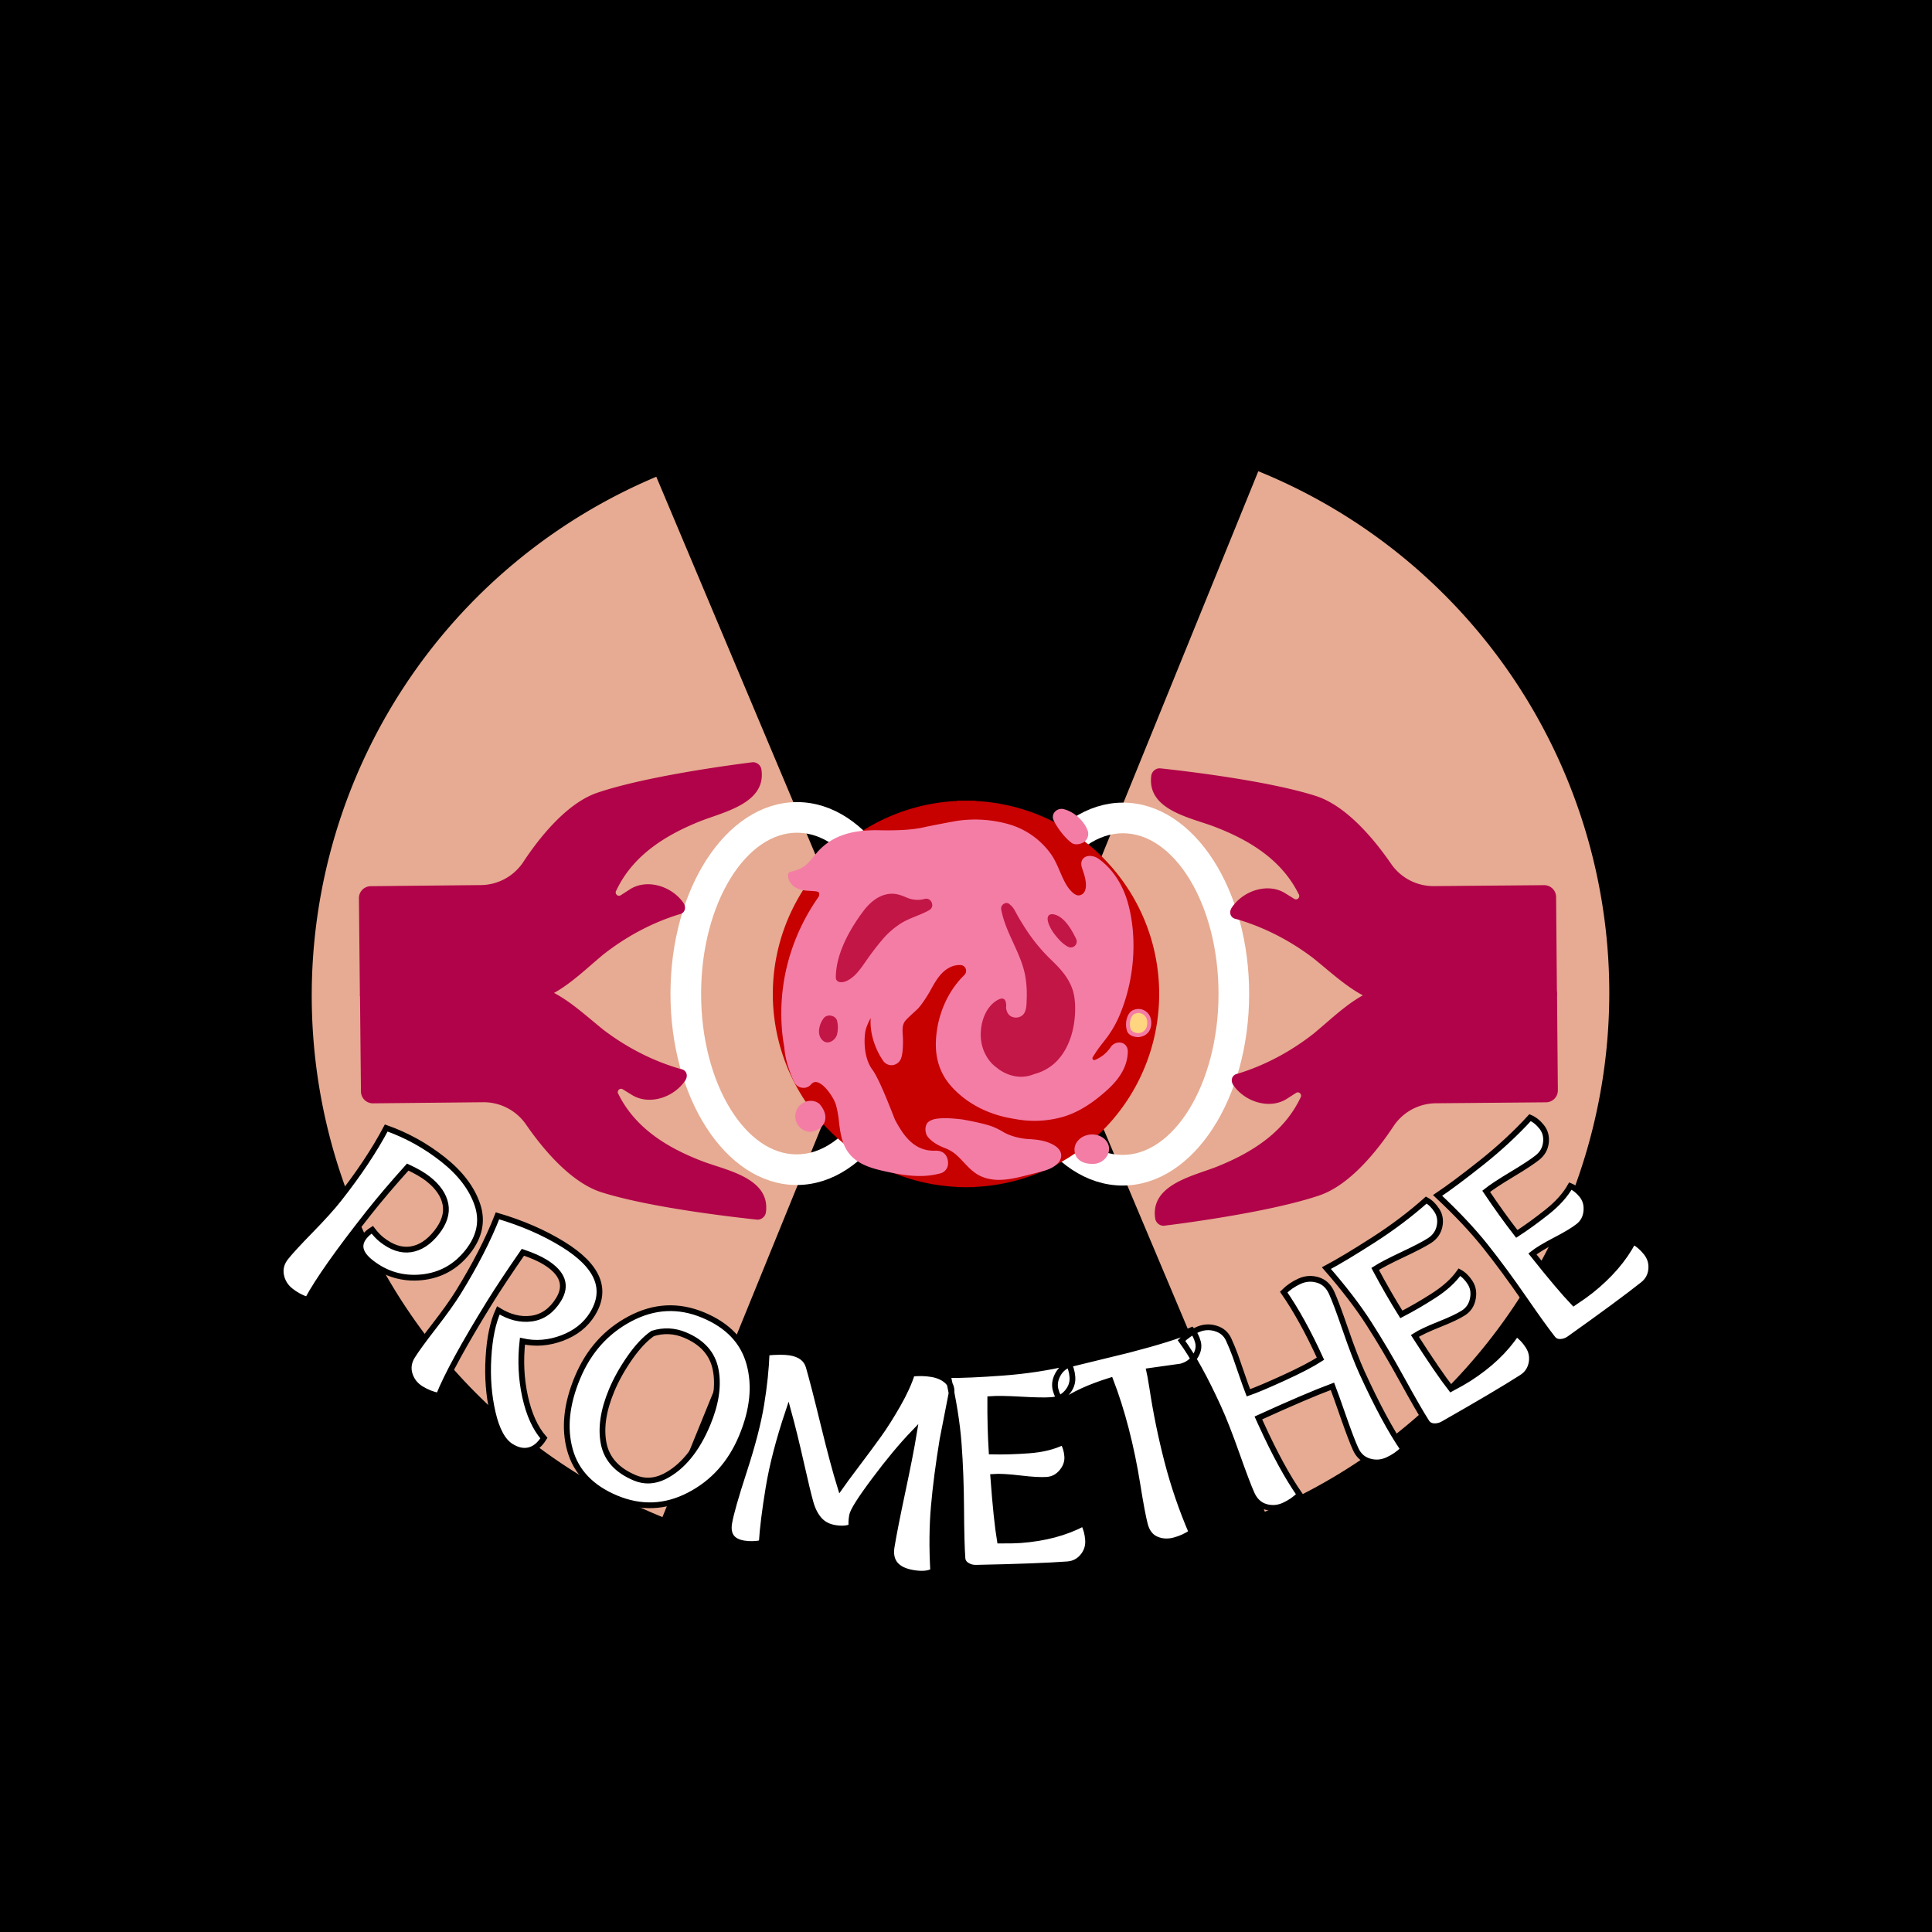 <svg xmlns="http://www.w3.org/2000/svg" width="512" height="512" style="" viewBox="0 0 512 512" data-svgdocument="" id="_eg90l3bab_1" class="fl-svgdocument" x="0" y="0" data-bbox="37.36303592290474 109.64402019607832 434.50783714570423 307.40385879028514" fill="rgb(255, 213, 128)">
  <rect data-fl-background="" x="0" y="0" width="512" height="512" fill="#000000" />
  <g transform="matrix(1.835, 0.003, -0.003, 1.835, -215.617, -174.909)">
    <g fill="rgba(230, 171, 146, 1)">
      <path fill="rgba(230, 171, 146, 1)" d="M32 7V32L49.68 49.68A25 25 0 0 0 32 7Z" transform="matrix(-3.014, -1.222, 1.222, -3.014, 301.579, 374.267)" />
      <path fill="rgba(230, 171, 146, 1)" d="M32 7V32L49.68 49.68A25 25 0 0 0 32 7Z" transform="matrix(3.015, 1.221, -1.221, 3.015, 211.561, 102.707)" />
    </g>
    <g fill="rgb(255, 213, 128)" transform="matrix(1, 0, 0, 1, 0, 0)">
      <g fill="#ffffff" stroke="#ffffff" stroke-width="2">
        <path class="cls-1" d="M46.5 56C37.953 56 31 45.233 31 32S37.953 8 46.5 8 62 18.767 62 32s-6.953 24-15.5 24zm0-46C39.056 10 33 19.869 33 32s6.056 22 13.5 22S60 44.131 60 32s-6.056-22-13.5-22z" fill="#ffffff" transform="matrix(1.106, 0, 0, 1.106, 228.617, 203.034)" stroke="#ffffff" stroke-width="2" />
        <path class="cls-1" d="M17.5 56C8.953 56 2 45.233 2 32S8.953 8 17.5 8 33 18.767 33 32s-6.953 24-15.5 24zm0-46C10.056 10 4 19.869 4 32s6.056 22 13.5 22S31 44.131 31 32s-6.056-22-13.5-22z" fill="#ffffff" transform="matrix(1.106, 0, 0, 1.106, 213.617, 203.034)" stroke="#ffffff" stroke-width="2" />
      </g>
      <g fill="#c70000" stroke="#c70000" stroke-width="1">
        <path d="M32 22v20a10 10 0 0 0 0-20z" fill="#c70000" transform="matrix(2.657, 0, 0, 2.657, 172.378, 153.418)" stroke="#c70000" stroke-width="1" />
        <path d="M22 32a10 10 0 0 0 10 10V22a10 10 0 0 0-10 10z" fill="#c70000" transform="matrix(2.657, 0, 0, 2.657, 172.378, 153.418)" stroke="#c70000" stroke-width="1" />
      </g>
    </g>
    <g transform="matrix(0.734, 0, 0, 0.734, 208.984, 171.571)" fill="rgb(255, 213, 128)">
      <path fill="rgba(177, 3, 73, 1)" d="M87.13 149.965c-5.926-7.666-10.516-16.302-13.301-25.593-.313-2.087-2.296-2.687-3.935-1.55-5.79 4.017-8.211 12.338-4.578 17.951l1.88 2.988c.646 1.052-.639 2.16-1.63 1.46-11.416-5.556-18.112-16.119-22.784-28-3.091-7.852-5.775-22.676-17.294-21.028-1.461.21-2.582 1.625-2.416 3.05.938 8.12 4.404 35.848 9.67 51.959 3.413 10.451 15.101 19.789 22.998 25.117a17.251 17.251 0 0 1 7.584 14.31v36.889a4 4 0 0 0 4 4h32.181a4 4 0 0 0 4-4l-.088-46.528c.001-13.522-7.991-20.953-16.287-31.025z" transform="matrix(-0.006, -0.587, 0.587, -0.006, 46.95, 150.779)" />
      <path fill="rgba(177, 3, 73, 1)" d="M168.87 149.965c5.926-7.666 10.516-16.302 13.301-25.593.313-2.087 2.296-2.687 3.935-1.55 5.79 4.017 8.211 12.338 4.578 17.951l-1.88 2.988c-.646 1.052.639 2.16 1.63 1.46 11.416-5.556 18.112-16.119 22.784-28 3.091-7.852 5.775-22.676 17.294-21.028 1.461.21 2.582 1.625 2.416 3.05-.938 8.12-4.404 35.848-9.67 51.959-3.413 10.451-15.101 19.789-22.998 25.117a17.251 17.251 0 0 0-7.584 14.31v36.889a4 4 0 0 1-4 4h-32.181a4 4 0 0 1-4-4l.088-46.528c-.001-13.522 7.991-20.953 16.287-31.025z" transform="matrix(-0.006, -0.587, 0.587, -0.006, 47.27, 183.982)" />
    </g>
    <g transform="matrix(0.187, 0, 0, 0.187, 225.659, 206.697)" fill="rgb(255, 213, 128)">
      <g fill="rgba(244, 125, 165, 1)">
        <path fill="rgba(244, 125, 165, 1)" d="M245.058 42.674c2.243 2.815 4.717 5.778 7.789 7.711 3.679 2.316 9.349-1.584 7.724-5.919-2.494-6.652-9.566-12.977-16.585-14.583-2.244-.514-5.044 1.569-4.083 4.069A34.428 34.428 0 0 0 245.058 42.674Z" transform="matrix(1, 0, 0, 1, 0, 0)" />
        <path fill="rgba(244, 125, 165, 1)" d="M234.791 288.3c-7.137-3.464-14.649-3.186-22.433-3.833-8.564-.711-14.454-5.6-22.044-8.96a74.972 74.972 0 0 0-22.666-5.647c-6.75-.716-14.9-1.711-21.769-.28a2.3 2.3 0 0 0-2.648.77 3.936 3.936 0 0 0-.765 6.315c2.021 6.095 12.439 8.791 17.38 11.672 9.274 5.407 13.919 15.939 24.168 19.893 9.489 3.661 20.254 1.493 29.773-.91 5.656-1.428 11.539-2.725 17.091-4.525C238.947 300.18 245.489 293.493 234.791 288.3Z" transform="matrix(1, 0, 0, 1, 0, 0)" />
        <path fill="rgba(244, 125, 165, 1)" d="M284.181 212.3c-3.132 4.845-9.365 9.805-13.008 10.985-1.683.545-6.186 1.97-7.859.594-1.863-1.531 1.219-6.214 2.139-7.832 3.255-5.729 7.775-10.607 11.6-15.942a82.688 82.688 0 0 0 9.434-17.7c9.98-25.01 12.481-55.754 5.329-81.8-3.525-12.842-10.7-25.216-21.913-33.019-2.988-2.079-10.165-2.894-7.666 4.122 2.185 6.133 5.034 14.976 1.3 20.966-2.995 4.806-8.206 5.243-12.536 1.866-9.517-7.424-11.562-21.491-18.31-31.032-15.683-22.178-43.95-28.016-69.535-24.356-2.992.428-5.945 1.008-8.879 1.661-2.963.443-5.939.845-8.859 1.5-12.337 2.753-18.08 5.063-31.381 4.6-4.472-.155-8.94-.394-13.416-.4-8.344 0-16.9.712-24.818 3.5A43.176 43.176 0 0 0 57.462 62.041c-2.68 3.031-5.023 6.363-7.918 9.2a23.447 23.447 0 0 1-9.489 5.606 2.432 2.432 0 0 0-1.573.434 2.319 2.319 0 0 0-3 2.78c1.651 5.152 6.7 6.626 11.616 7.059 2.871.252 5.927-.068 8.7.866 4.11 1.382 4.024 4.864 2.926 8.176a151.579 151.579 0 0 0-10.262 16.528 155.023 155.023 0 0 0-14.293 37.766 151.506 151.506 0 0 0-3.652 43.722 131.489 131.489 0 0 0 2.008 16.31A64.561 64.561 0 0 0 36.012 226.8a73.221 73.221 0 0 0 4.167 10.208c1.3 2.617 5.579 3.2 7.5.964 9.177-10.7 22.332 8.94 24.674 16.5 3.311 10.686 1.966 22.35 7.089 32.548 5.49 10.93 17.142 14.261 28.232 16.7 13.719 3.016 27.742 5.4 41.575 1.664 5.274-1.425 4.519-8.259.608-9.99a4.426 4.426 0 0 0-3.629-1.447c-22.068.745-31.778-18.694-38.477-36.508a174.374 174.374 0 0 0-12.735-27.268c-7.213-12.238-7.022-29.242-5.5-34.06 2.08-6.6 5.776-13.614 11.472-17.808-.125 1.052-.216 2.106-.285 3.161-3.99 12.534.478 27.8 7.616 38.122a4.7 4.7 0 0 0 8.45-1.1c1.792-4.76 1.63-9.7 1.248-14.692-.38-4.971-1.013-10.175 1.97-14.516 2.7-3.922 6.872-6.648 10.178-10.012a53.917 53.917 0 0 0 8.621-12.284c4.651-8.541 9.371-17.553 18.985-21.358a19.1 19.1 0 0 1 7.947-1.266 7.582 7.582 0 0 1 4.86 13.034c-12.962 12.691-20.1 30.546-20.895 48.8-.549 12.663 2.689 24.062 11.566 33.344a90.021 90.021 0 0 0 14.232 11.673c10.394 7.133 26.113 10.815 33.1 12.049a76.873 76.873 0 0 0 35.9-1.85c11.953-3.685 22.063-10.806 31.319-19.033 8.337-7.411 15.585-16.481 15.877-28.067C291.813 208.888 286.034 209.438 284.181 212.3Z" transform="matrix(1, 0, 0, 1, 0, 0)" />
        <path fill="rgba(244, 125, 165, 1)" transform="matrix(0.997, -0.074, 0.074, 0.997, -20.598, 20.456)" data-cx="267.076" data-cy="289.518" data-rx="10.25" data-ry="8.269" d="M256.826 289.518 C256.826 284.951 261.415 281.249 267.076 281.249 C272.737 281.249 277.326 284.951 277.326 289.518 C277.326 294.085 272.737 297.787 267.076 297.787 C261.415 297.787 256.826 294.085 256.826 289.518 Z" />
        <path fill="rgba(244, 125, 165, 1)" transform="matrix(0.997, -0.074, 0.074, 0.997, -19.317, 4.368)" data-cx="49.658" data-cy="264.498" data-rx="8.491" data-ry="8.844" d="M41.167 264.498 C41.167 259.614 44.969 255.654 49.658 255.654 C54.347 255.654 58.149 259.614 58.149 264.498 C58.149 269.382 54.347 273.342 49.658 273.342 C44.969 273.342 41.167 269.382 41.167 264.498 Z" />
        <path fill="rgba(244, 125, 165, 1)" d="M293.879 197.26c1.338 5.631 8.157 5.631 9.006 5.631 6.631-.548 8.852-4.9 9.5-7.283a14.006 14.006 0 0 0 .03-7.235 9.867 9.867 0 0 0-9.615-7.24 11.052 11.052 0 0 0-4.695 1.268C295.12 183.974 292.177 190.1 293.879 197.26zm6.4-8.128a3.18 3.18 0 0 1 2.449-1.888 3.62 3.62 0 0 1 3.671 2.672c.354 1.377.606 8.045-4.747 6.616C297.967 195.548 299.493 190.841 300.277 189.132zM251.193 53.014c2.973 2.174 8.054.475 9.713-.877a7.732 7.732 0 0 0 2.574-8.761c-2.9-7.745-10.81-14.693-18.8-16.521a6.924 6.924 0 0 0-6.6 2.215 5.83 5.83 0 0 0-1.079 6C238.193 38.16 244.293 47.97 251.193 53.014zM245 33.921c3.541 1.687 10.495 5.745 12.666 11.635a1.612 1.612 0 0 1-.683 1.766 2.288 2.288 0 0 1-2.478.435c-2.633-1.658-4.909-4.376-7.015-7.019a34.077 34.077 0 0 1-3.652-5.607A.884.884 0 0 1 245 33.921zM168.111 299.692c4.147 4.418 8.435 8.986 14.785 11.436a34.485 34.485 0 0 0 12.515 2.171c6.566 0 13.135-1.452 19.136-2.967 1.356-.343 12.967-3.181 17.289-4.582 5.384-1.745 11.267-5.5 11.635-10.79.18-2.6-.944-6.357-7.324-9.454-6.3-3.061-12.808-3.454-19.1-3.833-1.468-.089-11.238-1.023-18.707-5.581a58.335 58.335 0 0 0-6.771-3.425c-6.78-3-24.695-6.013-24.695-6.013-6.657-.712-14.174-1.516-20.976-.244 0 0-4.831.983-6.276 3.695-2.152 4.04-.188 8.457-.188 8.457s2.491 5.853 14.266 10.27a30.741 30.741 0 0 1 4.578 2.188C162.017 293.2 164.977 296.352 168.111 299.692zm-11.9-16.543c-4.345-1.919-9.537-4.388-10.8-7.462-.88-2.146.709-2.985 1.1-3.066 6.019-1.254 13.288-.477 19.7.209 0 0 16.66 2.78 22.84 5.517a37.572 37.572 0 0 1 6.333 3.21c8.34 5.821 19.772 6.226 21.286 6.317 5.947.359 11.564.7 16.759 3.22 2.912 1.414 3.887 2.734 3.839 3.436-.1 1.44-2.939 3.88-7.352 5.31-4.1 1.331-15.523 4.122-16.895 4.468-8.933 2.255-19.194 4.38-27.894 1.024-5.028-1.94-8.653-5.8-12.491-9.891-3.3-3.517-6.714-7.154-11.231-9.787A54.136 54.136 0 0 0 156.213 283.149z" transform="matrix(1, 0, 0, 1, 0, 0)" />
        <path fill="rgba(244, 125, 165, 1)" d="M29.45 210.92a67.649 67.649 0 0 0 3.623 16.891A76.112 76.112 0 0 0 37.4 238.394a7.581 7.581 0 0 0 5.955 4.008 7.505 7.505 0 0 0 6.684-2.4c1.871-2.179 3.468-2.178 4.648-1.933 5.861 1.214 13.041 11.968 14.7 17.329a75.5 75.5 0 0 1 2.409 13.2c.811 6.593 1.649 13.41 4.871 19.826 6.079 12.1 18.849 15.812 30.34 18.339 8.7 1.912 17.76 3.66 27 3.66a61.19 61.19 0 0 0 16.055-2.031 7.916 7.916 0 0 0 6.02-7.159c.263-3.449-1.108-10.7-9.956-10.382-15.791.562-24.145-10.961-30.844-23.459-1.079-2.013-11.55-30.675-17.768-39.061-7.838-10.571-6.183-27.64-5.036-31.278a42.826 42.826 0 0 1 3.721-8.534c-.979 12.418 4.105 24.947 9.564 32.843a7.8 7.8 0 0 0 7.439 3.469 8.028 8.028 0 0 0 6.473-5.242c2.042-5.424 1.365-16.957 1.365-16.957-.344-4.331-.669-8.422 1.506-11.587 1.5-2.184 8.557-8.3 9.833-9.593 4.112-4.184 9.463-13.581 9.463-13.581 4.491-8.254 8.73-16.049 17.071-19.351a15.941 15.941 0 0 1 6.642-1.053 4.343 4.343 0 0 1 3.94 2.86 4.435 4.435 0 0 1-1.091 4.853c-13.022 12.751-20.978 31.3-21.826 50.884-.622 14.369 3.733 26.192 12.426 35.626 19.079 20.7 43.974 23.739 49.039 24.633a80.162 80.162 0 0 0 37.353-1.939c10.788-3.326 21.1-9.58 32.468-19.68 7.093-6.306 16.565-16.31 16.919-30.311.088-3.494-1.6-6.117-4.506-7.015a7.923 7.923 0 0 0-8.7 3.246 26.913 26.913 0 0 1-12.234 9.99 1.432 1.432 0 0 1-1.654-2.109 104.639 104.639 0 0 1 7.595-10.944c1.431-1.819 2.91-3.7 4.3-5.635a85.418 85.418 0 0 0 9.8-18.359c10.549-26.439 12.582-57.757 5.438-83.777-4.079-14.864-12.3-27.2-23.134-34.747-2.553-1.775-7.6-3.169-10.824-.7-1.333 1.018-3.305 3.466-1.541 8.417 1.532 4.3 4.72 13.258 1.592 18.281-.621 1-3.717 4.352-7.989 1.06-5.19-4-7.939-10.426-10.876-17.2-1.957-4.513-3.98-9.179-6.808-13.179a60.572 60.572 0 0 0-34.327-23.53 95.281 95.281 0 0 0-38.245-2.1c-2.736.394-22.59 4.278-24.7 4.787-8.189 1.981-19.192 2.95-37.337 2.541h-.015c-10.5 0-18.709 1.167-25.833 3.673a46.227 46.227 0 0 0-19.645 12.9c-1.056 1.2-6.091 7.4-7.765 9.043-2.194 2.152-5 4.681-13.595 6.721-1.92.456-1.853 3.372-1.246 5.263 2.621 8.18 11.413 8.952 14.3 9.206 1 .088 6.525.224 7.986.716.961.323 2.045.688 1.1 3.83a155.153 155.153 0 0 0-10.187 16.466 157.75 157.75 0 0 0-14.578 38.525 154.18 154.18 0 0 0-3.728 44.619A135.924 135.924 0 0 0 29.45 210.92Zm7.75-59.755a151.61 151.61 0 0 1 14.007-37.007c2.267-4.239 7.162-11.892 9.357-15.283a11.529 11.529 0 0 0 1.88-5.285A7.827 7.827 0 0 0 56.8 85.045a25.426 25.426 0 0 0-6.871-.9c-4.364-.252-8.748-1.449-9.988-2.6a.923.923 0 0 1 .378-1.557c6.247-1.819 8.656-3.823 11.405-6.519 1.926-1.889 7.1-8.265 8.069-9.363A40.1 40.1 0 0 1 76.839 52.946c6.442-2.266 14-3.321 23.772-3.321h.015c19.212 1 30.422-.688 38.8-2.714 2.082-.5 21.555-4.309 24.177-4.684.042-.006.085-.013.126-.021A90.478 90.478 0 0 1 199.3 44.184 54.437 54.437 0 0 1 230.161 65.3c2.456 3.474 4.266 7.646 6.181 12.063 3.117 7.189 6.244 14.747 12.754 19.625a11.584 11.584 0 0 0 17.083-2.673c4.046-7.118 1.544-17.538-1.014-23.65-.882-2.109 1.221-2.157 2.965-.53 8.6 8.014 17 17.826 20.693 31.292 6.8 24.76 4.847 54.6-5.219 79.83a79.287 79.287 0 0 1-9.073 17.04c-1.308 1.823-2.745 3.648-4.134 5.414a99.446 99.446 0 0 0-7.962 11.347c-1.569 2.646-4.819 8.159-1.094 11.222 2.655 2.186 6.945 1.208 10.79-.038 4.619-1.5 11.333-7.109 14.659-12.254a1.91 1.91 0 0 1 1.64-.7 1.736 1.736 0 0 1 .14.944c-.222 8.819-4.937 17.025-14.836 25.825-10.675 9.489-20.262 15.331-30.171 18.386a73.93 73.93 0 0 1-34.442 1.759c-3.384-.6-31.734-5.5-45.63-22.81-7.028-8.754-11.262-18.274-10.708-31.063.78-18.028 8.058-35.055 19.965-46.713a10.689 10.689 0 0 0-6.871-18.356 22.162 22.162 0 0 0-9.252 1.48c-10.435 4.13-15.645 13.708-20.241 22.158 0 0-4.887 8.582-8.438 12.195-1.1 1.12-8.571 7.589-10.522 10.429-3.423 4.981-2.974 10.621-2.578 15.6 0 0 .609 10.038-.987 14.275a1.8 1.8 0 0 1-1.418 1.267 1.659 1.659 0 0 1-1.57-.838c-6.3-9.111-11.257-23.688-7.212-35.413 1.617-4.686-.042-6.166-1.112-6.788a3.107 3.107 0 0 0-3.405.184c-5.449 4.013-9.92 10.894-12.591 19.375-1.632 5.178-3.33 24.3 5.97 36.845 5.683 7.663 16 35.894 17.283 38.3 7.28 13.583 17.277 27.312 36.53 26.734 3.957-.119 3.632 2.643 3.552 3.7a1.725 1.725 0 0 1-1.445 1.635c-13.406 3.621-27.159 1.145-40.1-1.7-10.557-2.321-21.269-5.4-26.123-15.06-2.739-5.454-3.477-11.449-4.258-17.795a81.051 81.051 0 0 0-2.641-14.279c-2.028-6.548-10.47-19.728-19.374-21.573a11.021 11.021 0 0 0-2.233-.233 10.806 10.806 0 0 0-8.391 4.205 1.469 1.469 0 0 1-1.2.284 1.547 1.547 0 0 1-1.159-.609 69.867 69.867 0 0 1-3.989-9.772c-.014-.041-.028-.081-.043-.122a61.467 61.467 0 0 1-3.3-15.531l-.04-.287a129.608 129.608 0 0 1-1.96-15.928A148.049 148.049 0 0 1 37.2 151.165Z" transform="matrix(1, 0, 0, 1, 0, 0)" />
        <path fill="rgba(244, 125, 165, 1)" d="M57.608 208.606a8.3 8.3 0 0 0 5.226 1.859 9.17 9.17 0 0 0 2.775-.443 11.877 11.877 0 0 0 7.546-7.852 25.162 25.162 0 0 0 .2-11.721 8.6 8.6 0 0 0-6.368-6.58 8.881 8.881 0 0 0-9.14 2.417 20.311 20.311 0 0 0-4.62 13.907A11.739 11.739 0 0 0 57.608 208.606zm4.887-18.2h0c2.359-2.185 4.649-.277 4.752 1.169.26 3.623.642 6.468-.054 8.85-.481 1.645-1.611 5.331-5.718 3.317-1.413-.692-1.9-2.316-2.058-4.088A14.154 14.154 0 0 1 62.5 190.409zM69.244 162.908a8.089 8.089 0 0 0 4.164 1.048 13.975 13.975 0 0 0 6.544-1.8c6.3-3.413 10.2-8.961 13.967-14.326 0 0 9.112-12.858 13.433-17.784 5.047-5.751 9.684-9.764 14.592-12.629 3.186-1.86 17.416-7.671 20.895-9.667a7.563 7.563 0 0 0 3.213-9.683 7.648 7.648 0 0 0-9.216-4.639 17.435 17.435 0 0 1-11.742-.88l-.142-.057c-4.154-1.682-8.449-3.423-13.61-3.107-8.673.529-16.579 5.485-23.5 14.731-9.916 13.253-21.739 33.2-21.751 52.943A6.506 6.506 0 0 0 69.244 162.908zM92.82 107.836c5.9-7.618 12.12-12.251 18.9-12.251 4.239 0 7.357 1.229 10.9 2.664l.142.058a23.581 23.581 0 0 0 15.689 1.119 1.515 1.515 0 0 1 1.859 1.014 1.413 1.413 0 0 1-.563 1.921c-3.12 1.79-17.373 7.61-20.936 9.691-5.5 3.212-10.629 7.628-16.129 13.9-4.534 5.167-13.848 18.31-13.848 18.31-3.51 5-6.826 9.718-11.842 12.434a9.351 9.351 0 0 1-2.188.871 2.127 2.127 0 0 1-2.641-1.947C71.867 150.183 72.983 133.44 92.82 107.836zM186.076 223.894c8.226 9 18.928 12.866 26.347 12.866 12.58 0 21.527-6.181 25.9-9.618 8.187-6.438 14.234-16.847 17.025-29.311 2.538-11.33 2.447-23.935-.232-32.111-3.463-10.573-10.373-17.808-17.752-24.893a132.253 132.253 0 0 1-19.025-23.112c-3.058-4.684-5.677-9.085-8.009-13.456-.509-.953-4.292-10.161-12.328-7.228a7.092 7.092 0 0 0-4.211 8.04c1.763 9.451 5.732 18.075 9.57 26.415 4.294 9.332 8.351 18.146 9.564 28a86.965 86.965 0 0 1 .606 14.5c-.018.4-.291 8.189-2.143 9.769a5.024 5.024 0 0 1-5.722.294c-3.5-2.363-1.5-9.543-3.622-11.806-1.025-1.094-3.751-3.531-8.939-.788-12.267 6.487-16.594 22.93-14.527 35.819A31.944 31.944 0 0 0 186.076 223.894zM194.4 177.2a2.051 2.051 0 0 1 3.2 1.538c.219 3 1.1 7.392 4.2 10.179 3.616 3.255 9.791 2.841 13.622-.429 3.933-3.355 4.3-13.84 4.317-14.215a93.278 93.278 0 0 0-.646-15.541c-1.332-10.817-5.783-20.489-10.087-29.842-3.849-8.364-7.484-16.264-9.106-24.957-.156-.838 1.007-1.236 2.112-.469a13.113 13.113 0 0 1 2.84 3.721c2.418 4.532 5.128 9.088 8.287 13.927a138.4 138.4 0 0 0 19.925 24.2c7.049 6.768 13.129 13.122 16.151 22.346 2.319 7.079 2.348 18.661.073 28.819-2.479 11.072-7.737 20.23-14.8 25.785-3.754 2.952-11.721 7.688-19.69 8.155-6.646.389-17.206-2.829-23.9-10.45A27.123 27.123 0 0 1 184.71 206.3C183.193 196.838 184.994 183.508 194.4 177.2zM247.131 135.966a7.854 7.854 0 0 0 9-1.485 7.506 7.506 0 0 0 1.352-8.825c-6.039-12.474-12.169-18.977-19.293-20.466a7.5 7.5 0 0 0-6.094 1.006 6.114 6.114 0 0 0-2.462 4.468c-.537 5.021 3.677 11.864 5.979 14.781C238.713 129.375 242.508 133.7 247.131 135.966zm-11.321-24.64a1.11 1.11 0 0 1 .016-.117 2.855 2.855 0 0 1 1.092.062c4.944 1.034 9.982 6.784 14.972 17.091a1.366 1.366 0 0 1-.143 1.715 1.646 1.646 0 0 1-1.881.311c-3.507-1.719-6.708-5.409-9.379-8.793C238.086 118.554 235.575 113.515 235.81 111.326zM267.912 300.863c7.365 0 12.946-6.071 12.485-12.327s-6.811-10.9-14.157-10.362-12.946 6.071-12.484 12.327C254.192 296.424 258.432 300.863 267.912 300.863zM266.7 284.37h0c5.355 0 7.31 2 7.5 4.622.2 2.792-2.884 5.391-6.747 5.675s-7.3-1.832-7.5-4.623S262.834 284.654 266.7 284.37zM49.7 276.447c8.9-.724 16.626-9.7 7.561-20.938 0 0-2.594-3.447-8.483-2.93h0a11.969 11.969 0 0 0 .923 23.868zm-.465-17.672a5.18 5.18 0 0 1 3.873 1.355c1.123 1.009 4.043 9.509-3.029 10.09a5.75 5.75 0 0 1-.844-11.445z" transform="matrix(1, 0, 0, 1, 0, 0)" />
      </g>
      <path fill="#c11646" d="M60.171 188.347c-3.192 3.6-6.569 13.1-.629 17.828 3.894 3.1 9.324-.4 10.632-4.876a22.383 22.383 0 0 0 .127-10.286C69.5 186.671 63.07 185.079 60.171 188.347zM78.472 159.424c6.222-3.37 10-9.288 13.986-14.913A200.908 200.908 0 0 1 105.017 128a63.185 63.185 0 0 1 15.36-13.263c6.659-3.887 14.225-5.84 20.916-9.678 4.658-2.671 1.551-10.029-3.649-8.629a20.633 20.633 0 0 1-13.716-1c-4.083-1.653-7.885-3.218-12.4-2.942-9.006.549-16.038 6.594-21.2 13.491C79.687 120.2 69.212 139.147 69.2 157.06 69.2 161.31 74.021 161.835 78.472 159.424zM252.315 197.152c2.366-10.563 2.365-22.78-.153-30.465-3.229-9.858-9.621-16.581-16.951-23.619a135.2 135.2 0 0 1-19.475-23.655c-2.914-4.464-5.639-8.989-8.148-13.691-.465-.87-2.13-3.731-3.9-4.87-2.529-3.162-7.6-.371-6.848 3.65 3.587 19.229 16.754 35.038 19.163 54.608a90.228 90.228 0 0 1 .625 15.022c-.172 3.834-.014 9.249-3.229 11.992a7.92 7.92 0 0 1-9.672.362c-2.083-1.658-2.648-3.765-3.041-6 .024-.031 1.39-10.257-6.135-6.278-10.748 5.684-14.8 20.775-12.911 32.581a32.134 32.134 0 0 0 6.839 15.141 24.245 24.245 0 0 0 4.575 4.3c5.967 5.177 14.417 8.163 22.1 7.264a27.717 27.717 0 0 0 7.378-1.931A37.786 37.786 0 0 0 236.4 224.7C244.878 218.035 249.98 207.582 252.315 197.152zM248.5 133.177a4.581 4.581 0 0 0 6.187-6.167c-5.911-12.213-11.531-17.609-17.132-18.779-2.532-.529-4.565.275-4.832 2.764-.4 3.692 3.095 9.7 5.328 12.525C240.85 127.069 244.388 131.162 248.5 133.177z" transform="matrix(1, 0, 0, 1, 0, 0)" />
      <path fill="rgb(255, 213, 128)" d="M309.406 189.145a6.78 6.78 0 0 0-6.467-4.909 7.976 7.976 0 0 0-3.386.913c-1.558.82-4.323 5.408-2.682 11.275.442 1.581 2.46 2.766 4.092 3.137a6.951 6.951 0 0 0 5.277-.688 7.1 7.1 0 0 0 3.147-4.08A10.98 10.98 0 0 0 309.406 189.145Z" transform="matrix(1, 0, 0, 1, 0, 0)" />
    </g>
    <g transform="matrix(-0.734, 0.001, -0.001, -0.734, 303.732, 305.226)" fill="rgb(255, 213, 128)">
      <path fill="#b10349" d="M87.13 149.965c-5.926-7.666-10.516-16.302-13.301-25.593-.313-2.087-2.296-2.687-3.935-1.55-5.79 4.017-8.211 12.338-4.578 17.951l1.88 2.988c.646 1.052-.639 2.16-1.63 1.46-11.416-5.556-18.112-16.119-22.784-28-3.091-7.852-5.775-22.676-17.294-21.028-1.461.21-2.582 1.625-2.416 3.05.938 8.12 4.404 35.848 9.67 51.959 3.413 10.451 15.101 19.789 22.998 25.117a17.251 17.251 0 0 1 7.584 14.31v36.889a4 4 0 0 0 4 4h32.181a4 4 0 0 0 4-4l-.088-46.528c.001-13.522-7.991-20.953-16.287-31.025z" transform="matrix(-0.006, -0.587, 0.587, -0.006, 46.95, 150.779)" />
      <path fill="rgba(177, 3, 73, 1)" d="M168.87 149.965c5.926-7.666 10.516-16.302 13.301-25.593.313-2.087 2.296-2.687 3.935-1.55 5.79 4.017 8.211 12.338 4.578 17.951l-1.88 2.988c-.646 1.052.639 2.16 1.63 1.46 11.416-5.556 18.112-16.119 22.784-28 3.091-7.852 5.775-22.676 17.294-21.028 1.461.21 2.582 1.625 2.416 3.05-.938 8.12-4.404 35.848-9.67 51.959-3.413 10.451-15.101 19.789-22.998 25.117a17.251 17.251 0 0 0-7.584 14.31v36.889a4 4 0 0 1-4 4h-32.181a4 4 0 0 1-4-4l.088-46.528c-.001-13.522 7.991-20.953 16.287-31.025z" transform="matrix(-0.006, -0.587, 0.587, -0.006, 47.27, 183.982)" />
    </g>
  </g>
  <path text="PROMETHEE" fill="#ffffff" space="preserve" text-anchor="middle" offset="0.5" font-scale="contain" font-size="48" font-family="Salsa" transform="matrix(1.523, 0, 0, 1.523, 252.797, 408.503)" data-fl-textpath="" d="M-98.779-71.946L-98.779-71.946Q-93.431-70.053 -88.911-66.483Q-84.391-62.913 -82.927-58.635Q-81.471-54.363 -84.595-50.408Q-87.719-46.453 -92.631-45.962Q-97.551-45.477 -101.467-48.569L-101.467-48.569Q-104.331-50.832 -102.608-53.013L-102.608-53.013Q-102.069-53.696 -101.207-54.239L-101.207-54.239Q-100.397-53.166 -99.573-52.515L-99.573-52.515Q-96.976-50.464 -94.506-50.832Q-92.037-51.214 -90.029-53.757Q-88.021-56.3 -88.47-58.668Q-88.921-61.05 -91.479-63.07L-91.479-63.07Q-92.797-64.111 -95.04-65.144L-95.04-65.144Q-98.995-60.749 -101.822-57.171L-101.822-57.171Q-109.737-47.15 -112.491-42.049L-112.491-42.049Q-114.051-42.542 -115.409-43.614Q-116.766-44.687 -117.081-46.337Q-117.39-47.995 -116.262-49.424Q-115.128-50.86 -111.943-54.117Q-108.752-57.382 -107.06-59.525L-107.06-59.525Q-101.879-66.085 -98.779-71.946ZM-75.077-34.848L-75.077-34.848Q-75.638-29.834 -74.616-25.192Q-73.595-20.551 -71.348-17.986L-71.348-17.986Q-72.411-16.268 -73.882-15.885Q-75.368-15.498 -77.043-16.534L-77.043-16.534Q-79.203-17.87 -80.246-22.383Q-81.296-26.901 -80.993-31.993Q-80.703-37.081 -79.275-40.208L-79.275-40.208Q-76.333-38.388 -73.463-38.788Q-70.593-39.189 -68.8-42.089L-68.8-42.089Q-66.527-45.763 -71.095-48.588L-71.095-48.588Q-72.566-49.498 -74.997-50.319L-74.997-50.319Q-78.686-44.982 -80.78-41.597L-80.78-41.597Q-87.496-30.736 -89.649-25.353L-89.649-25.353Q-91.256-25.665 -92.727-26.575Q-94.198-27.485 -94.7-29.088Q-95.196-30.7 -94.239-32.248Q-93.276-33.805 -90.485-37.405Q-87.689-41.014 -86.253-43.336L-86.253-43.336Q-81.835-50.48 -79.421-56.665L-79.421-56.665Q-72.974-54.77 -67.998-51.693L-67.998-51.693Q-58.889-46.06 -62.903-39.571L-62.903-39.571Q-64.67-36.713 -68.166-35.395Q-71.657-34.085 -75.077-34.848ZM-42.861-20.446L-42.861-20.446Q-40.661-25.715 -41.452-29.87Q-42.242-34.025 -46.801-35.928L-46.801-35.928Q-49.551-37.076 -52.413-36.19L-52.413-36.19Q-54.391-34.827 -56.384-31.974Q-58.38-29.112 -59.563-26.279L-59.563-26.279Q-61.746-21.046 -60.937-17.014Q-60.124-12.99 -55.51-11.064L-55.51-11.064Q-52.991-10.013 -50.372-11.303L-50.372-11.303Q-45.688-13.672 -42.861-20.446ZM-58.765-7.525Q-65.225-10.221 -66.806-15.909Q-68.391-21.587 -65.498-28.518Q-62.605-35.448 -56.336-38.759Q-50.064-42.079 -43.613-39.387Q-37.172-36.698 -35.599-30.938Q-34.013-25.183 -36.917-18.225Q-39.818-11.276 -46.061-8.052Q-52.295-4.824 -58.765-7.525ZM-0.459-25.541L-0.459-25.541L-1.979-17.765Q-3.037-11.321 -3.489-6.166Q-3.95-1.013 -3.606 5.165L-3.606 5.165Q-4.784 5.853 -7.063 5.479L-7.063 5.479Q-11.464 4.756 -10.834 0.917L-10.834 0.917Q-10.312-2.26 -8.933-8.742Q-7.554-15.225 -6.947-18.925L-6.947-18.925Q-10.11-15.644 -13.812-10.689Q-17.526-5.725 -17.728-4.492Q-17.929-3.268 -17.803-2.558L-17.803-2.558Q-18.957-2.069 -20.684-2.352Q-22.411-2.636 -23.42-3.774Q-24.419-4.911 -24.926-6.697Q-25.443-8.485 -26.609-13.662Q-27.776-18.84 -28.809-22.607L-28.809-22.607Q-31.294-15.191 -32.259-9.31Q-33.224-3.439 -33.447 0.264L-33.447 0.264Q-35.051 0.588 -36.57 0.339L-36.57 0.339Q-39.6-0.159 -39.102-3.188L-39.102-3.188Q-38.721-5.507 -36.515-12.279Q-34.31-19.041 -33.523-23.827Q-32.739-28.603 -32.577-32.863L-32.577-32.863Q-29.912-33.104 -28.491-32.871L-28.491-32.871Q-25.886-32.443 -25.281-30.449L-25.281-30.449Q-24.351-27.225 -22.658-20.259Q-20.955-13.291 -19.774-9.499L-19.774-9.499Q-19.136-10.418 -16.868-13.43Q-14.602-16.433 -13.052-18.59Q-11.513-20.739 -9.766-23.786Q-8.029-26.835 -7.296-29.198L-7.296-29.198Q-5.511-29.391 -3.883-29.123Q-2.245-28.854 -1.227-27.958Q-0.209-27.061 -0.459-25.541ZM 22.555-3.158L 22.555-3.158Q 23.219-1.914  23.339-0.288Q 23.46 1.347  22.43 2.597Q 21.39 3.857  19.764 3.978L 19.764 3.978Q 14.688 4.354  3.825 4.577L 3.825 4.577Q 2.964 4.59  2.249 4.142Q 1.544 3.693  1.487 2.925L 1.487 2.925Q 1.298 0.382  1.261-5.672Q 1.223-11.736  0.834-16.981Q 0.447-22.217 -1.064-28.944L-1.064-28.944Q 2.497-28.917  8.481-29.36Q 14.464-29.803  19.855-31.075L 19.855-31.075Q 20.512-30.061  20.62-28.605Q 20.728-27.139  19.685-25.928Q 18.641-24.728  16.995-24.606Q 15.34-24.483  11.694-24.695Q 8.039-24.905  6.323-24.778L 6.323-24.778Q 6.293-19.912  6.558-15.65L 6.558-15.65Q 9.601-15.585  13.072-15.842Q 16.542-16.099  18.951-17.29L 18.951-17.29Q 19.608-16.276  19.716-14.82Q 19.824-13.354  18.784-12.104Q 17.744-10.844  16.188-10.728Q 14.632-10.613  11.527-10.985Q 8.421-11.356  6.845-11.24L 6.845-11.24Q 7.405-3.68  7.997-0.154L 7.997-0.154Q 10.315-0.136  11.601-0.231L 11.601-0.231Q 17.924-0.699  22.555-3.158ZM 20.536-30.933L 20.536-30.933L 30.378-33.336Q 37.996-35.309  41.385-36.785L 41.385-36.785Q 42.141-35.937  42.467-34.679Q 42.79-33.43  41.937-32.135Q 41.082-30.85  39.504-30.441L 39.504-30.441L 34.003-29.668Q 34.088-29.339  34.517-26.723L 34.517-26.723Q 35.492-20.282  37.129-13.96Q 38.765-7.638  41.367-1.577L 41.367-1.577Q 39.983-0.62  38.308-0.186Q 36.633 0.248  35.187-0.39Q 33.729-1.036  33.231-2.962Q 32.732-4.889  31.933-9.888Q 31.135-14.888  29.937-19.515Q 28.742-24.133  27.242-28.011L 27.242-28.011Q 21.69-26.274  18.87-24.16L 18.87-24.16Q 18.033-25.079  17.69-26.406Q 17.346-27.732  18.123-29.121Q 18.909-30.512  20.536-30.933ZM 60.164-8.152L 60.164-8.152Q 59.013-6.989  57.439-6.271Q 55.865-5.553  54.253-6.026Q 52.637-6.509  51.84-8.256Q 51.043-10.002  49.217-15.16Q 47.395-20.308  46.038-23.283L 46.038-23.283Q 42.55-30.925  39.601-34.954L 39.601-34.954Q 40.762-36.121  42.326-36.835Q 43.9-37.554  45.512-37.08Q 47.138-36.602  47.806-35.137Q 48.47-33.681  48.98-32.276Q 49.489-30.871  50.104-29.041Q 50.728-27.215  51.244-25.868L 51.244-25.868Q 53.07-26.492  57.346-28.443Q 61.622-30.395  63.784-31.799L 63.784-31.799Q 60.616-38.74  57.385-43.388L 57.385-43.388Q 58.545-44.555  60.11-45.269Q 61.684-45.988  63.3-45.505Q 64.921-45.036  65.726-43.271Q 66.536-41.497  68.15-36.803Q 69.768-32.101  71.001-29.399L 71.001-29.399Q 74.908-20.838  78.188-16.059L 78.188-16.059Q 77.037-14.896  75.463-14.178Q 73.889-13.459  72.273-13.942Q 70.661-14.415  69.906-16.071Q 69.146-17.736  67.777-21.651Q 66.421-25.561  65.864-26.999L 65.864-26.999Q 61.447-25.358  52.977-21.493L 52.977-21.493L 53.496-20.355Q 57.025-12.622  60.164-8.152ZM 97.871-36.152L 97.871-36.152Q 99.048-35.374  99.929-34.003Q 100.815-32.623  100.504-31.033Q 100.191-29.43  98.82-28.549L 98.82-28.549Q 94.536-25.799  85.093-20.424L 85.093-20.424Q 84.343-20.002  83.5-20.055Q 82.666-20.114  82.25-20.762L 82.25-20.762Q 80.872-22.908  77.954-28.212Q 75.03-33.524  72.188-37.95Q 69.351-42.368  64.817-47.561L 64.817-47.561Q 67.96-49.235  73.009-52.477Q 78.058-55.719  82.191-59.406L 82.191-59.406Q 83.252-58.828  84.04-57.599Q 84.835-56.362  84.494-54.801Q 84.149-53.248  82.76-52.356Q 81.363-51.459  78.058-49.907Q 74.744-48.35  73.297-47.421L 73.297-47.421Q 75.589-43.129  77.854-39.509L 77.854-39.509Q 80.56-40.902  83.489-42.782Q 86.417-44.662  87.967-46.858L 87.967-46.858Q 89.027-46.279  89.816-45.05Q 90.611-43.813  90.292-42.218Q 89.979-40.615  88.666-39.772Q 87.353-38.929  84.446-37.775Q 81.538-36.621  80.209-35.768L 80.209-35.768Q 84.304-29.389  86.505-26.572L 86.505-26.572Q 88.552-27.66  89.637-28.357L 89.637-28.357Q 94.972-31.783  97.871-36.152ZM 118.199-52.19L 118.199-52.19Q 119.448-51.535  120.463-50.259Q 121.484-48.975  121.335-47.362Q 121.185-45.735  119.909-44.721L 119.909-44.721Q 115.925-41.553  107.071-35.255L 107.071-35.255Q 106.367-34.759  105.524-34.727Q 104.688-34.701  104.209-35.304L 104.209-35.304Q 102.622-37.3  99.184-42.283Q 95.739-47.273  92.466-51.391Q 89.198-55.5  84.163-60.21L 84.163-60.21Q 87.123-62.192  91.819-65.926Q 96.515-69.66  100.256-73.746L 100.256-73.746Q 101.369-73.277  102.278-72.134Q 103.193-70.983  103.012-69.396Q 102.824-67.816  101.533-66.789Q 100.233-65.756  97.101-63.879Q 93.961-61.995  92.615-60.925L 92.615-60.925Q 95.328-56.886  97.946-53.512L 97.946-53.512Q 100.498-55.171  103.222-57.337Q 105.946-59.503  107.267-61.843L 107.267-61.843Q 108.38-61.374  109.289-60.231Q 110.204-59.081  110.047-57.462Q 109.897-55.835  108.676-54.864Q 107.455-53.893  104.679-52.452Q 101.902-51.011  100.666-50.028L 100.666-50.028Q 105.383-44.095  107.857-41.513L 107.857-41.513Q 109.783-42.802  110.793-43.605L 110.793-43.605Q 115.755-47.551  118.199-52.19Z" stroke="#000000" stroke-width="1" font-weight="400" font-style="normal" path="M-139.504 -65.756C-45.609 28.139 48.286 28.139 142.18 -65.756" />
</svg>